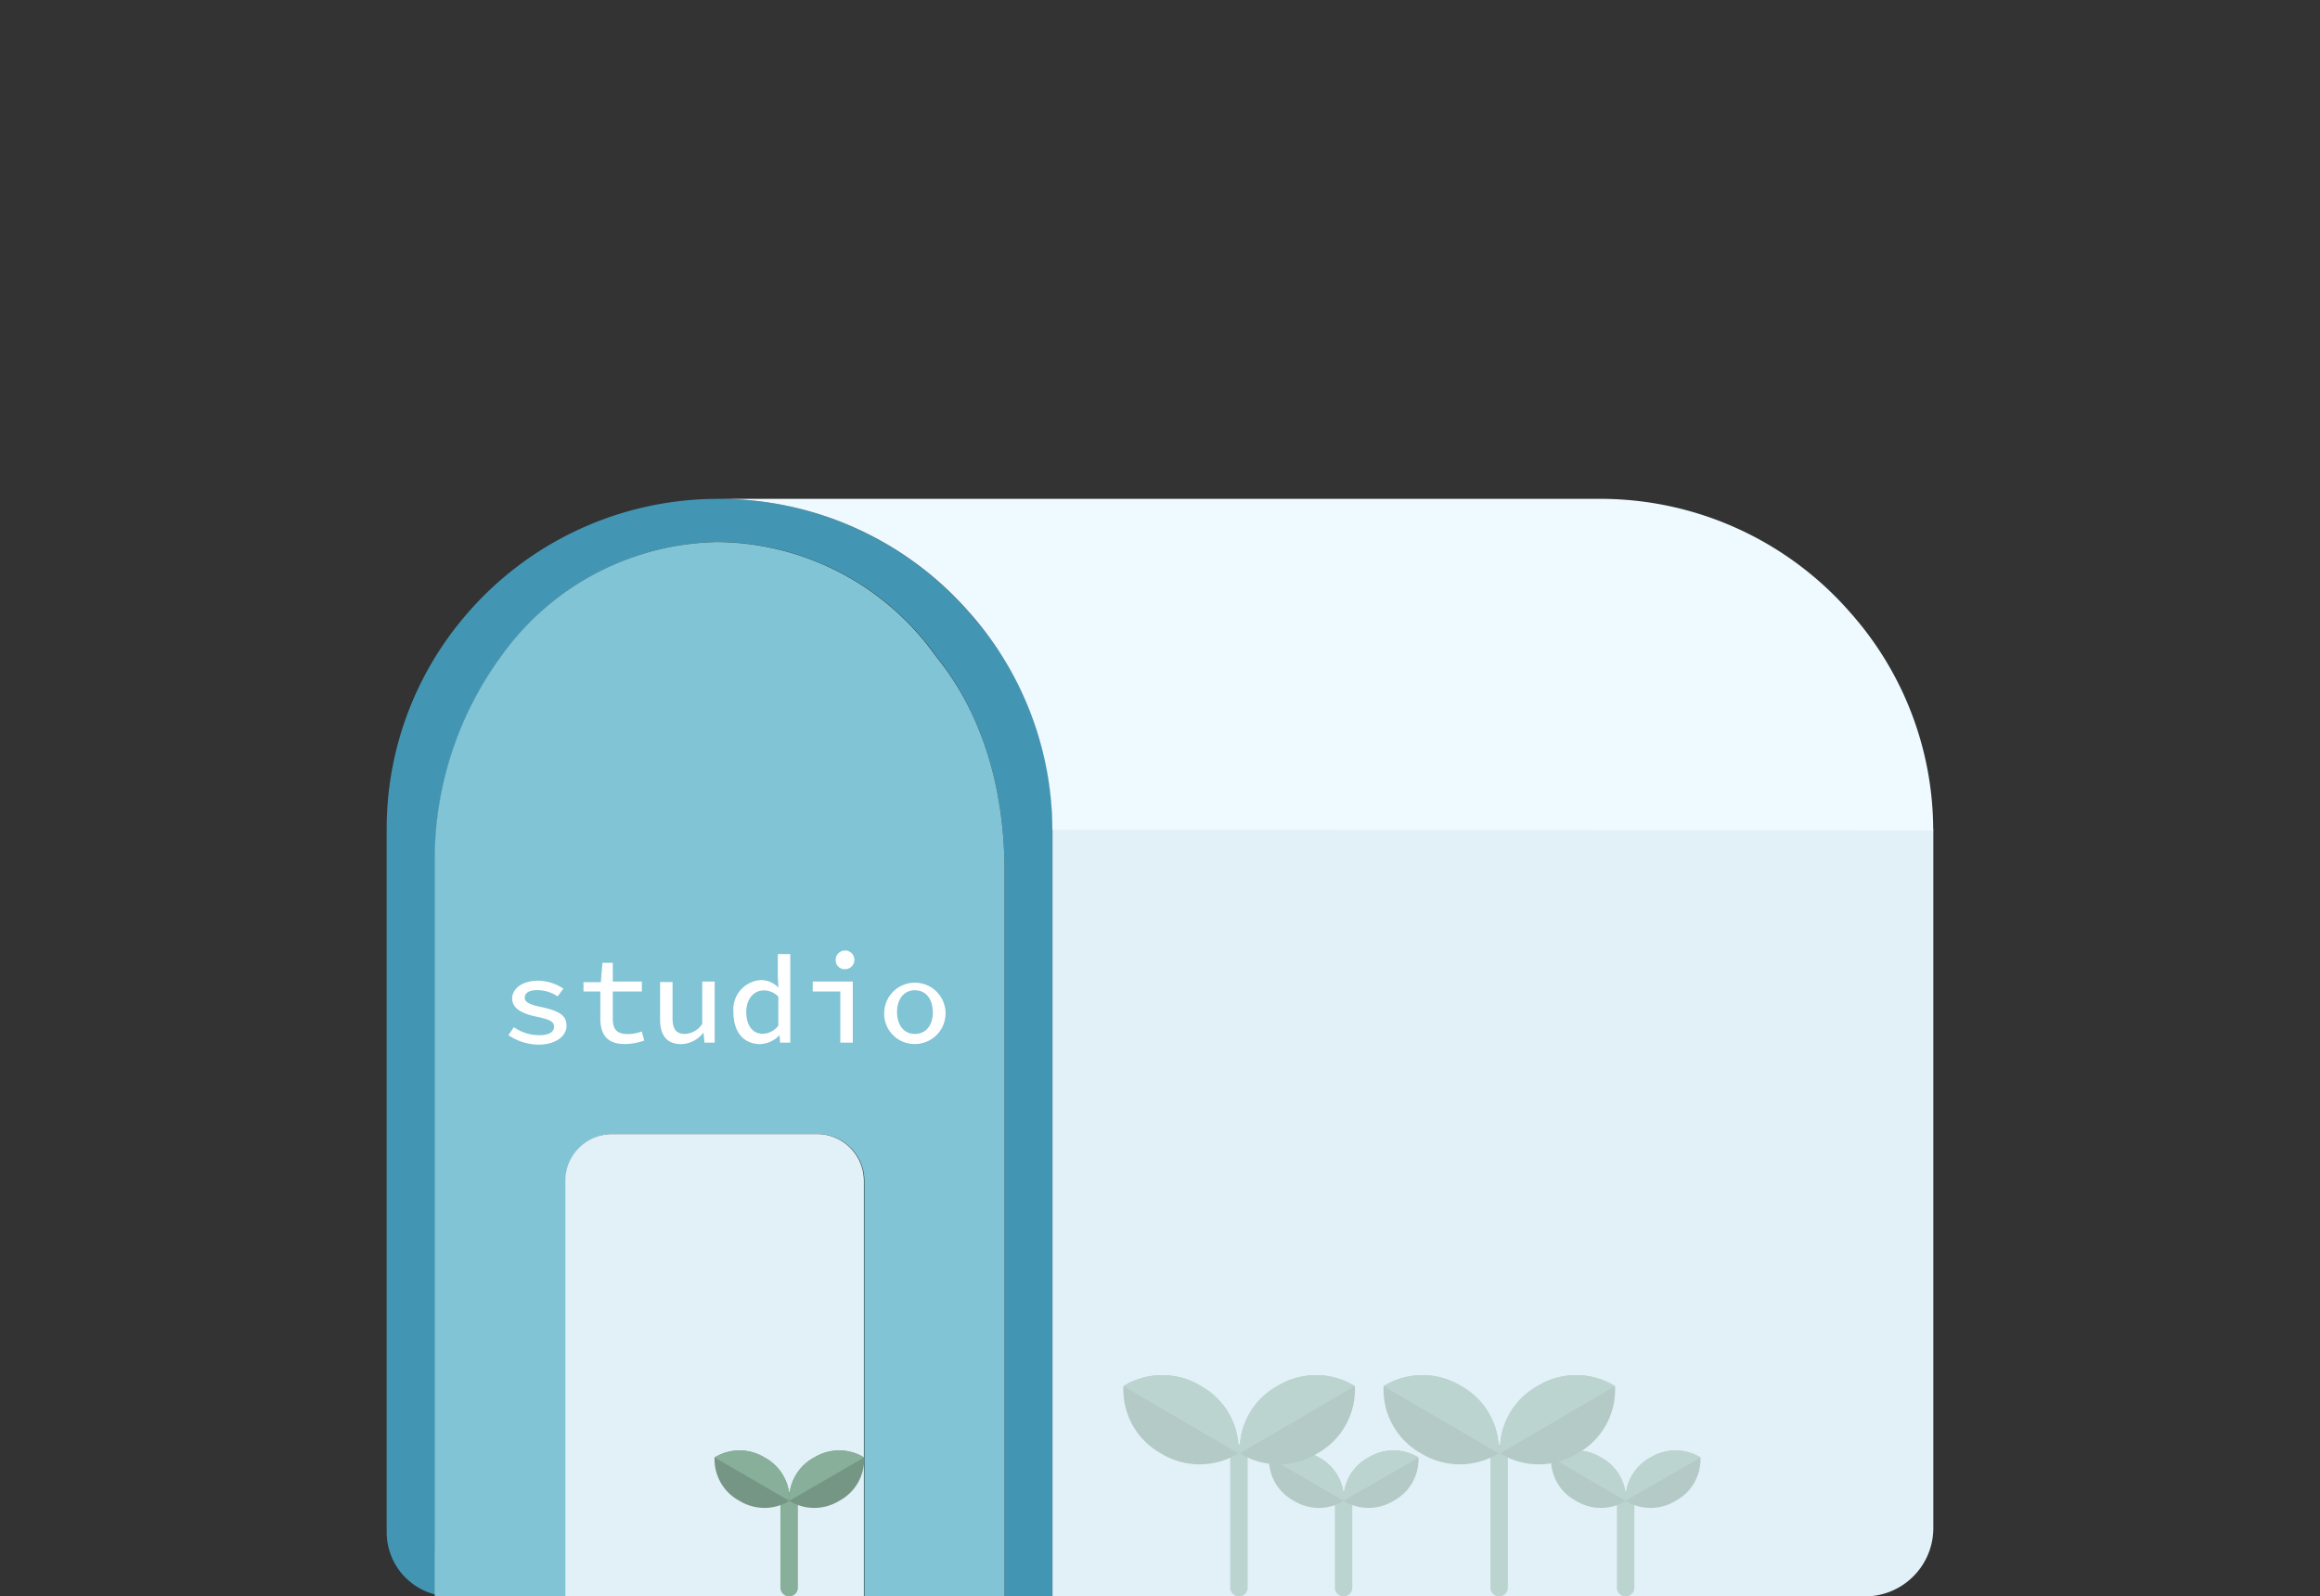 <svg xmlns="http://www.w3.org/2000/svg" id="Layer_1" data-name="Layer 1" viewBox="0 0 186 128"><rect x="0" y="0" width="186" height="128" fill="#333333" stroke="none"/><defs><style>.cls-1{fill:#4296b4}.cls-2{fill:#80c4d6}.cls-3{fill:#e2f0f7}.cls-4{fill:#4fc497}.cls-5{fill:#eefaff}.cls-6{fill:#fff}.cls-7,.cls-9{fill:#87af9a}.cls-8{fill:#759684}.cls-8,.cls-9{fill-rule:evenodd}.cls-10{opacity:.42}</style></defs><title>build icon 2</title><path d="M84.38,66.55V128H80.53V69.23c-.1-5.91-1.67-11.67-5.1-16.15l-.56-.73a21.68,21.68,0,0,0-17.36-8.9h0a21.75,21.75,0,0,0-17.27,9.11,27.65,27.65,0,0,0-5.36,16.54v54.81A5.17,5.17,0,0,0,36.73,128h-.57A5.15,5.15,0,0,1,31,122.86V66.41a26.3,26.3,0,0,1,6.27-17A26.58,26.58,0,0,1,57.45,40h0a26.59,26.59,0,0,1,20.28,9.15l.65.76A25.79,25.79,0,0,1,84.38,66.55Z" class="cls-1"/><path d="M80.53,69.23V128H69.3V94.68a3.76,3.76,0,0,0-3.78-3.75H49.14a3.76,3.76,0,0,0-3.78,3.75V128H34.85V69.11a27.65,27.65,0,0,1,5.36-16.54,21.75,21.75,0,0,1,17.27-9.11h0a21.68,21.68,0,0,1,17.36,8.9l.56.73C78.86,57.56,80.43,63.32,80.53,69.23Z" class="cls-2"/><path d="M69.26,128V94.68a3.76,3.76,0,0,0-3.78-3.75H49.1a3.76,3.76,0,0,0-3.78,3.75V128Z" class="cls-3"/><path d="M149.5,128H84.38V66.5H155v56A5.48,5.48,0,0,1,149.5,128Z" class="cls-3"/><path d="M57.44,40h0Z" class="cls-4"/><path d="M77.91,49.33a26.29,26.29,0,0,1,6.46,17.2l70.62.05a26.29,26.29,0,0,0-6.46-17.25l-.15-.17A26.58,26.58,0,0,0,128,40H57.49a26.58,26.58,0,0,1,20.27,9.16Z" class="cls-5"/><path d="M40.76,83l.44-.64a3.52,3.52,0,0,0,2.1.64c.76,0,1.12-.3,1.12-.67s-.2-.56-1.44-.82-1.92-.71-1.92-1.45.74-1.43,2.11-1.43a3.79,3.79,0,0,1,2,.64l-.46.62a3,3,0,0,0-1.64-.5c-.75,0-1,.28-1,.62s.39.54,1.35.74c1.61.35,2,.76,2,1.52s-.81,1.49-2.26,1.49A4.39,4.39,0,0,1,40.76,83Z" class="cls-6"/><path d="M48.13,81.66V79.5H46.78v-.75l1.39,0,.13-1.55h.83V78.7h2.33v.8H49.13v2.16c0,.84.29,1.25,1.19,1.25a3.06,3.06,0,0,0,1.13-.21l.2.73a4.65,4.65,0,0,1-1.56.28C48.63,83.72,48.13,82.89,48.13,81.66Z" class="cls-6"/><path d="M52.92,81.74v-3h1v2.9c0,.86.28,1.26,1,1.26a1.73,1.73,0,0,0,1.38-.81V78.7h1V83.6h-.82l-.08-.81h0a2.33,2.33,0,0,1-1.78.93C53.45,83.72,52.92,83,52.92,81.74Z" class="cls-6"/><path d="M58.8,81.15A2.36,2.36,0,0,1,61,78.58a1.93,1.93,0,0,1,1.41.61h0l-.05-.87V76.5h1V83.6h-.82L62.5,83h0a2.31,2.31,0,0,1-1.54.72C59.64,83.72,58.8,82.78,58.8,81.15Zm3.6,1.08V79.91a1.64,1.64,0,0,0-1.17-.5c-.77,0-1.4.67-1.4,1.73s.49,1.75,1.33,1.75A1.64,1.64,0,0,0,62.4,82.24Z" class="cls-6"/><path d="M67.37,79.5H65.16v-.8h3.21V83.6h-1ZM67,77a.75.75,0,1,1,.75.71A.71.71,0,0,1,67,77Z" class="cls-6"/><path d="M70.89,81.15a2.46,2.46,0,1,1,2.46,2.56A2.43,2.43,0,0,1,70.89,81.15Zm3.89,0c0-1.05-.55-1.75-1.43-1.75s-1.43.7-1.43,1.75.55,1.75,1.43,1.75S74.79,82.21,74.79,81.15Z" class="cls-6"/><path d="M63.27,128a.7.7,0,0,1-.7-.69v-7a.7.7,0,0,1,1.4,0v7A.7.7,0,0,1,63.27,128Z" class="cls-7"/><path d="M57.29,116.86a3.83,3.83,0,0,1,4,0,3.77,3.77,0,0,1,2,3.48,3.83,3.83,0,0,1-4,0A3.77,3.77,0,0,1,57.29,116.86Z" class="cls-8"/><path d="M57.29,116.86a3.83,3.83,0,0,1,4,0,3.77,3.77,0,0,1,2,3.48Z" class="cls-9"/><path d="M69.28,116.86a3.83,3.83,0,0,0-4,0,3.77,3.77,0,0,0-2,3.48,3.83,3.83,0,0,0,4,0A3.77,3.77,0,0,0,69.28,116.86Z" class="cls-8"/><path d="M69.28,116.86a3.83,3.83,0,0,0-4,0,3.77,3.77,0,0,0-2,3.48Z" class="cls-9"/><g class="cls-10"><path d="M107.72,128a.7.7,0,0,1-.7-.69v-7a.7.7,0,0,1,1.4,0v7A.7.7,0,0,1,107.72,128Z" class="cls-7"/><path d="M101.74,116.86a3.83,3.83,0,0,1,4,0,3.77,3.77,0,0,1,2,3.48,3.83,3.83,0,0,1-4,0A3.77,3.77,0,0,1,101.74,116.86Z" class="cls-8"/><path d="M101.74,116.86a3.83,3.83,0,0,1,4,0,3.77,3.77,0,0,1,2,3.48Z" class="cls-9"/><path d="M113.72,116.86a3.83,3.83,0,0,0-4,0,3.77,3.77,0,0,0-2,3.48,3.83,3.83,0,0,0,4,0A3.77,3.77,0,0,0,113.72,116.86Z" class="cls-8"/><path d="M113.72,116.86a3.83,3.83,0,0,0-4,0,3.77,3.77,0,0,0-2,3.48Z" class="cls-9"/><path d="M99.33,128a.7.7,0,0,1-.7-.69V116.51a.7.7,0,0,1,1.4,0v10.77A.7.7,0,0,1,99.33,128Z" class="cls-7"/><path d="M90.07,111.14a5.93,5.93,0,0,1,6.22,0,5.84,5.84,0,0,1,3,5.39,5.93,5.93,0,0,1-6.22,0A5.84,5.84,0,0,1,90.07,111.14Z" class="cls-8"/><path d="M90.07,111.14a5.93,5.93,0,0,1,6.22,0,5.84,5.84,0,0,1,3,5.39Z" class="cls-9"/><path d="M108.62,111.14a5.93,5.93,0,0,0-6.22,0,5.84,5.84,0,0,0-3,5.39,5.93,5.93,0,0,0,6.22,0A5.84,5.84,0,0,0,108.62,111.14Z" class="cls-8"/><path d="M108.62,111.14a5.93,5.93,0,0,0-6.22,0,5.84,5.84,0,0,0-3,5.39Z" class="cls-9"/><path d="M130.33,128a.7.7,0,0,1-.7-.69v-7a.7.7,0,0,1,1.4,0v7A.7.7,0,0,1,130.33,128Z" class="cls-7"/><path d="M124.35,116.86a3.83,3.83,0,0,1,4,0,3.77,3.77,0,0,1,2,3.48,3.83,3.83,0,0,1-4,0A3.77,3.77,0,0,1,124.35,116.86Z" class="cls-8"/><path d="M124.35,116.86a3.83,3.83,0,0,1,4,0,3.77,3.77,0,0,1,2,3.48Z" class="cls-9"/><path d="M136.33,116.86a3.83,3.83,0,0,0-4,0,3.77,3.77,0,0,0-2,3.48,3.83,3.83,0,0,0,4,0A3.77,3.77,0,0,0,136.33,116.86Z" class="cls-8"/><path d="M136.33,116.86a3.83,3.83,0,0,0-4,0,3.77,3.77,0,0,0-2,3.48Z" class="cls-9"/><path d="M120.19,128a.7.7,0,0,1-.7-.69V116.51a.7.7,0,0,1,1.4,0v10.77A.7.7,0,0,1,120.19,128Z" class="cls-7"/><path d="M110.93,111.14a5.93,5.93,0,0,1,6.22,0,5.84,5.84,0,0,1,3,5.39,5.93,5.93,0,0,1-6.22,0A5.84,5.84,0,0,1,110.93,111.14Z" class="cls-8"/><path d="M110.93,111.14a5.93,5.93,0,0,1,6.22,0,5.84,5.84,0,0,1,3,5.39Z" class="cls-9"/><path d="M129.48,111.14a5.93,5.93,0,0,0-6.22,0,5.84,5.84,0,0,0-3,5.39,5.93,5.93,0,0,0,6.22,0A5.84,5.84,0,0,0,129.48,111.14Z" class="cls-8"/><path d="M129.48,111.14a5.93,5.93,0,0,0-6.22,0,5.84,5.84,0,0,0-3,5.39Z" class="cls-9"/></g></svg>